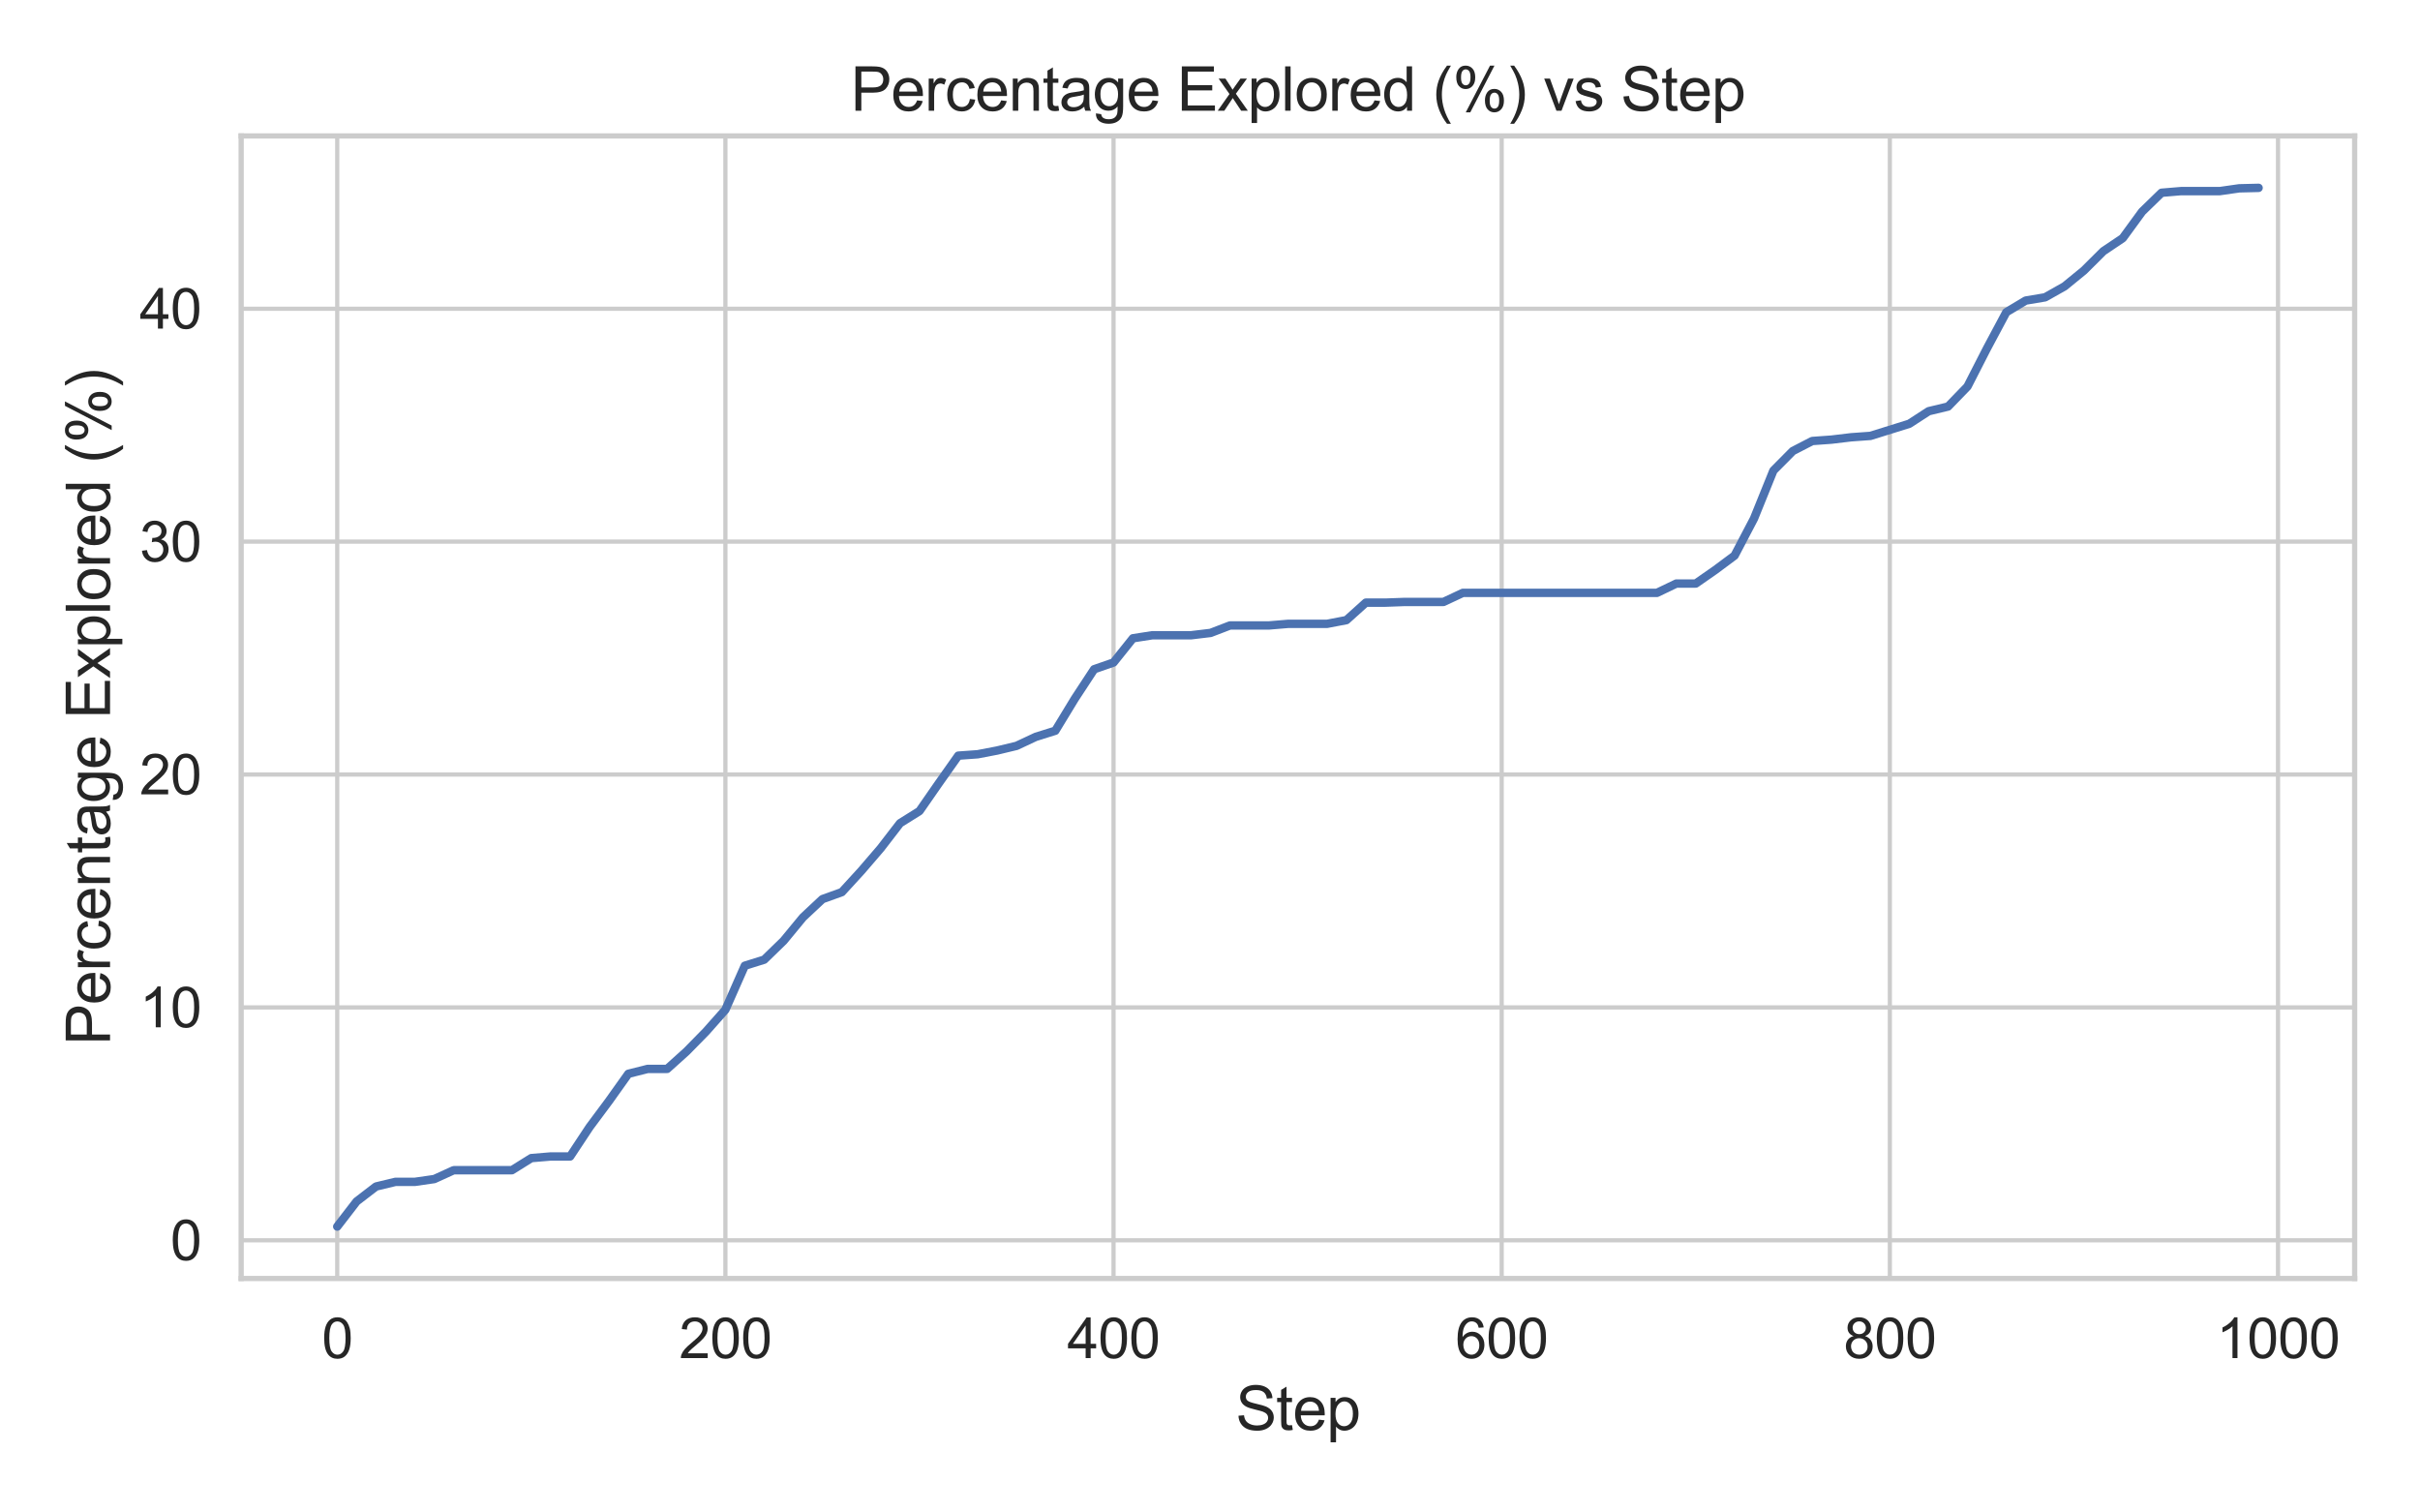 <?xml version="1.0" encoding="utf-8" standalone="no"?>
<!DOCTYPE svg PUBLIC "-//W3C//DTD SVG 1.1//EN"
  "http://www.w3.org/Graphics/SVG/1.1/DTD/svg11.dtd">
<svg xmlns:xlink="http://www.w3.org/1999/xlink" width="576pt" height="360pt" viewBox="0 0 576 360" xmlns="http://www.w3.org/2000/svg" version="1.1">
 <defs>
  <style type="text/css">*{stroke-linejoin: round; stroke-linecap: butt}</style>
 </defs>
 <g id="figure_1">
  <g id="patch_1">
   <path d="M 0 360 
L 576 360 
L 576 0 
L 0 0 
z
" style="fill: #ffffff"/>
  </g>
  <g id="axes_1">
   <g id="patch_2">
    <path d="M 57.402 304.308 
L 560.448 304.308 
L 560.448 32.352 
L 57.402 32.352 
z
" style="fill: #ffffff"/>
   </g>
   <g id="matplotlib.axis_1">
    <g id="xtick_1">
     <g id="line2d_1">
      <path d="M 80.268 304.308 
L 80.268 32.352 
" clip-path="url(#p32e06dc6c1)" style="fill: none; stroke: #cccccc; stroke-linecap: round"/>
     </g>
     <g id="text_1">
      <!-- 0 -->
      <g style="fill: #262626" transform="translate(76.598 323.256) scale(0.132 -0.132)">
       <defs>
        <path id="ArialMT-30" d="M 266 2259 
Q 266 3072 433 3567 
Q 600 4063 929 4331 
Q 1259 4600 1759 4600 
Q 2128 4600 2406 4451 
Q 2684 4303 2865 4023 
Q 3047 3744 3150 3342 
Q 3253 2941 3253 2259 
Q 3253 1453 3087 958 
Q 2922 463 2592 192 
Q 2263 -78 1759 -78 
Q 1097 -78 719 397 
Q 266 969 266 2259 
z
M 844 2259 
Q 844 1131 1108 757 
Q 1372 384 1759 384 
Q 2147 384 2411 759 
Q 2675 1134 2675 2259 
Q 2675 3391 2411 3762 
Q 2147 4134 1753 4134 
Q 1366 4134 1134 3806 
Q 844 3388 844 2259 
z
" transform="scale(0.016)"/>
       </defs>
       <use xlink:href="#ArialMT-30"/>
      </g>
     </g>
    </g>
    <g id="xtick_2">
     <g id="line2d_2">
      <path d="M 172.655 304.308 
L 172.655 32.352 
" clip-path="url(#p32e06dc6c1)" style="fill: none; stroke: #cccccc; stroke-linecap: round"/>
     </g>
     <g id="text_2">
      <!-- 200 -->
      <g style="fill: #262626" transform="translate(161.644 323.256) scale(0.132 -0.132)">
       <defs>
        <path id="ArialMT-32" d="M 3222 541 
L 3222 0 
L 194 0 
Q 188 203 259 391 
Q 375 700 629 1000 
Q 884 1300 1366 1694 
Q 2113 2306 2375 2664 
Q 2638 3022 2638 3341 
Q 2638 3675 2398 3904 
Q 2159 4134 1775 4134 
Q 1369 4134 1125 3890 
Q 881 3647 878 3216 
L 300 3275 
Q 359 3922 746 4261 
Q 1134 4600 1788 4600 
Q 2447 4600 2831 4234 
Q 3216 3869 3216 3328 
Q 3216 3053 3103 2787 
Q 2991 2522 2730 2228 
Q 2469 1934 1863 1422 
Q 1356 997 1212 845 
Q 1069 694 975 541 
L 3222 541 
z
" transform="scale(0.016)"/>
       </defs>
       <use xlink:href="#ArialMT-32"/>
       <use xlink:href="#ArialMT-30" x="55.615"/>
       <use xlink:href="#ArialMT-30" x="111.23"/>
      </g>
     </g>
    </g>
    <g id="xtick_3">
     <g id="line2d_3">
      <path d="M 265.041 304.308 
L 265.041 32.352 
" clip-path="url(#p32e06dc6c1)" style="fill: none; stroke: #cccccc; stroke-linecap: round"/>
     </g>
     <g id="text_3">
      <!-- 400 -->
      <g style="fill: #262626" transform="translate(254.031 323.256) scale(0.132 -0.132)">
       <defs>
        <path id="ArialMT-34" d="M 2069 0 
L 2069 1097 
L 81 1097 
L 81 1613 
L 2172 4581 
L 2631 4581 
L 2631 1613 
L 3250 1613 
L 3250 1097 
L 2631 1097 
L 2631 0 
L 2069 0 
z
M 2069 1613 
L 2069 3678 
L 634 1613 
L 2069 1613 
z
" transform="scale(0.016)"/>
       </defs>
       <use xlink:href="#ArialMT-34"/>
       <use xlink:href="#ArialMT-30" x="55.615"/>
       <use xlink:href="#ArialMT-30" x="111.23"/>
      </g>
     </g>
    </g>
    <g id="xtick_4">
     <g id="line2d_4">
      <path d="M 357.428 304.308 
L 357.428 32.352 
" clip-path="url(#p32e06dc6c1)" style="fill: none; stroke: #cccccc; stroke-linecap: round"/>
     </g>
     <g id="text_4">
      <!-- 600 -->
      <g style="fill: #262626" transform="translate(346.417 323.256) scale(0.132 -0.132)">
       <defs>
        <path id="ArialMT-36" d="M 3184 3459 
L 2625 3416 
Q 2550 3747 2413 3897 
Q 2184 4138 1850 4138 
Q 1581 4138 1378 3988 
Q 1113 3794 959 3422 
Q 806 3050 800 2363 
Q 1003 2672 1297 2822 
Q 1591 2972 1913 2972 
Q 2475 2972 2870 2558 
Q 3266 2144 3266 1488 
Q 3266 1056 3080 686 
Q 2894 316 2569 119 
Q 2244 -78 1831 -78 
Q 1128 -78 684 439 
Q 241 956 241 2144 
Q 241 3472 731 4075 
Q 1159 4600 1884 4600 
Q 2425 4600 2770 4297 
Q 3116 3994 3184 3459 
z
M 888 1484 
Q 888 1194 1011 928 
Q 1134 663 1356 523 
Q 1578 384 1822 384 
Q 2178 384 2434 671 
Q 2691 959 2691 1453 
Q 2691 1928 2437 2201 
Q 2184 2475 1800 2475 
Q 1419 2475 1153 2201 
Q 888 1928 888 1484 
z
" transform="scale(0.016)"/>
       </defs>
       <use xlink:href="#ArialMT-36"/>
       <use xlink:href="#ArialMT-30" x="55.615"/>
       <use xlink:href="#ArialMT-30" x="111.23"/>
      </g>
     </g>
    </g>
    <g id="xtick_5">
     <g id="line2d_5">
      <path d="M 449.815 304.308 
L 449.815 32.352 
" clip-path="url(#p32e06dc6c1)" style="fill: none; stroke: #cccccc; stroke-linecap: round"/>
     </g>
     <g id="text_5">
      <!-- 800 -->
      <g style="fill: #262626" transform="translate(438.804 323.256) scale(0.132 -0.132)">
       <defs>
        <path id="ArialMT-38" d="M 1131 2484 
Q 781 2613 612 2850 
Q 444 3088 444 3419 
Q 444 3919 803 4259 
Q 1163 4600 1759 4600 
Q 2359 4600 2725 4251 
Q 3091 3903 3091 3403 
Q 3091 3084 2923 2848 
Q 2756 2613 2416 2484 
Q 2838 2347 3058 2040 
Q 3278 1734 3278 1309 
Q 3278 722 2862 322 
Q 2447 -78 1769 -78 
Q 1091 -78 675 323 
Q 259 725 259 1325 
Q 259 1772 486 2073 
Q 713 2375 1131 2484 
z
M 1019 3438 
Q 1019 3113 1228 2906 
Q 1438 2700 1772 2700 
Q 2097 2700 2305 2904 
Q 2513 3109 2513 3406 
Q 2513 3716 2298 3927 
Q 2084 4138 1766 4138 
Q 1444 4138 1231 3931 
Q 1019 3725 1019 3438 
z
M 838 1322 
Q 838 1081 952 856 
Q 1066 631 1291 507 
Q 1516 384 1775 384 
Q 2178 384 2440 643 
Q 2703 903 2703 1303 
Q 2703 1709 2433 1975 
Q 2163 2241 1756 2241 
Q 1359 2241 1098 1978 
Q 838 1716 838 1322 
z
" transform="scale(0.016)"/>
       </defs>
       <use xlink:href="#ArialMT-38"/>
       <use xlink:href="#ArialMT-30" x="55.615"/>
       <use xlink:href="#ArialMT-30" x="111.23"/>
      </g>
     </g>
    </g>
    <g id="xtick_6">
     <g id="line2d_6">
      <path d="M 542.202 304.308 
L 542.202 32.352 
" clip-path="url(#p32e06dc6c1)" style="fill: none; stroke: #cccccc; stroke-linecap: round"/>
     </g>
     <g id="text_6">
      <!-- 1000 -->
      <g style="fill: #262626" transform="translate(527.521 323.256) scale(0.132 -0.132)">
       <defs>
        <path id="ArialMT-31" d="M 2384 0 
L 1822 0 
L 1822 3584 
Q 1619 3391 1289 3197 
Q 959 3003 697 2906 
L 697 3450 
Q 1169 3672 1522 3987 
Q 1875 4303 2022 4600 
L 2384 4600 
L 2384 0 
z
" transform="scale(0.016)"/>
       </defs>
       <use xlink:href="#ArialMT-31"/>
       <use xlink:href="#ArialMT-30" x="55.615"/>
       <use xlink:href="#ArialMT-30" x="111.23"/>
       <use xlink:href="#ArialMT-30" x="166.846"/>
      </g>
     </g>
    </g>
    <g id="text_7">
     <!-- Step -->
     <g style="fill: #262626" transform="translate(294.114 340.363) scale(0.144 -0.144)">
      <defs>
       <path id="ArialMT-53" d="M 288 1472 
L 859 1522 
Q 900 1178 1048 958 
Q 1197 738 1509 602 
Q 1822 466 2213 466 
Q 2559 466 2825 569 
Q 3091 672 3220 851 
Q 3350 1031 3350 1244 
Q 3350 1459 3225 1620 
Q 3100 1781 2813 1891 
Q 2628 1963 1997 2114 
Q 1366 2266 1113 2400 
Q 784 2572 623 2826 
Q 463 3081 463 3397 
Q 463 3744 659 4045 
Q 856 4347 1234 4503 
Q 1613 4659 2075 4659 
Q 2584 4659 2973 4495 
Q 3363 4331 3572 4012 
Q 3781 3694 3797 3291 
L 3216 3247 
Q 3169 3681 2898 3903 
Q 2628 4125 2100 4125 
Q 1550 4125 1298 3923 
Q 1047 3722 1047 3438 
Q 1047 3191 1225 3031 
Q 1400 2872 2139 2705 
Q 2878 2538 3153 2413 
Q 3553 2228 3743 1945 
Q 3934 1663 3934 1294 
Q 3934 928 3725 604 
Q 3516 281 3123 101 
Q 2731 -78 2241 -78 
Q 1619 -78 1198 103 
Q 778 284 539 648 
Q 300 1013 288 1472 
z
" transform="scale(0.016)"/>
       <path id="ArialMT-74" d="M 1650 503 
L 1731 6 
Q 1494 -44 1306 -44 
Q 1000 -44 831 53 
Q 663 150 594 308 
Q 525 466 525 972 
L 525 2881 
L 113 2881 
L 113 3319 
L 525 3319 
L 525 4141 
L 1084 4478 
L 1084 3319 
L 1650 3319 
L 1650 2881 
L 1084 2881 
L 1084 941 
Q 1084 700 1114 631 
Q 1144 563 1211 522 
Q 1278 481 1403 481 
Q 1497 481 1650 503 
z
" transform="scale(0.016)"/>
       <path id="ArialMT-65" d="M 2694 1069 
L 3275 997 
Q 3138 488 2766 206 
Q 2394 -75 1816 -75 
Q 1088 -75 661 373 
Q 234 822 234 1631 
Q 234 2469 665 2931 
Q 1097 3394 1784 3394 
Q 2450 3394 2872 2941 
Q 3294 2488 3294 1666 
Q 3294 1616 3291 1516 
L 816 1516 
Q 847 969 1125 678 
Q 1403 388 1819 388 
Q 2128 388 2347 550 
Q 2566 713 2694 1069 
z
M 847 1978 
L 2700 1978 
Q 2663 2397 2488 2606 
Q 2219 2931 1791 2931 
Q 1403 2931 1139 2672 
Q 875 2413 847 1978 
z
" transform="scale(0.016)"/>
       <path id="ArialMT-70" d="M 422 -1272 
L 422 3319 
L 934 3319 
L 934 2888 
Q 1116 3141 1344 3267 
Q 1572 3394 1897 3394 
Q 2322 3394 2647 3175 
Q 2972 2956 3137 2557 
Q 3303 2159 3303 1684 
Q 3303 1175 3120 767 
Q 2938 359 2589 142 
Q 2241 -75 1856 -75 
Q 1575 -75 1351 44 
Q 1128 163 984 344 
L 984 -1272 
L 422 -1272 
z
M 931 1641 
Q 931 1000 1190 694 
Q 1450 388 1819 388 
Q 2194 388 2461 705 
Q 2728 1022 2728 1688 
Q 2728 2322 2467 2637 
Q 2206 2953 1844 2953 
Q 1484 2953 1207 2617 
Q 931 2281 931 1641 
z
" transform="scale(0.016)"/>
      </defs>
      <use xlink:href="#ArialMT-53"/>
      <use xlink:href="#ArialMT-74" x="66.699"/>
      <use xlink:href="#ArialMT-65" x="94.482"/>
      <use xlink:href="#ArialMT-70" x="150.098"/>
     </g>
    </g>
   </g>
   <g id="matplotlib.axis_2">
    <g id="ytick_1">
     <g id="line2d_7">
      <path d="M 57.402 295.217 
L 560.448 295.217 
" clip-path="url(#p32e06dc6c1)" style="fill: none; stroke: #cccccc; stroke-linecap: round"/>
     </g>
     <g id="text_8">
      <!-- 0 -->
      <g style="fill: #262626" transform="translate(40.562 299.941) scale(0.132 -0.132)">
       <use xlink:href="#ArialMT-30"/>
      </g>
     </g>
    </g>
    <g id="ytick_2">
     <g id="line2d_8">
      <path d="M 57.402 239.784 
L 560.448 239.784 
" clip-path="url(#p32e06dc6c1)" style="fill: none; stroke: #cccccc; stroke-linecap: round"/>
     </g>
     <g id="text_9">
      <!-- 10 -->
      <g style="fill: #262626" transform="translate(33.221 244.508) scale(0.132 -0.132)">
       <use xlink:href="#ArialMT-31"/>
       <use xlink:href="#ArialMT-30" x="55.615"/>
      </g>
     </g>
    </g>
    <g id="ytick_3">
     <g id="line2d_9">
      <path d="M 57.402 184.35 
L 560.448 184.35 
" clip-path="url(#p32e06dc6c1)" style="fill: none; stroke: #cccccc; stroke-linecap: round"/>
     </g>
     <g id="text_10">
      <!-- 20 -->
      <g style="fill: #262626" transform="translate(33.221 189.074) scale(0.132 -0.132)">
       <use xlink:href="#ArialMT-32"/>
       <use xlink:href="#ArialMT-30" x="55.615"/>
      </g>
     </g>
    </g>
    <g id="ytick_4">
     <g id="line2d_10">
      <path d="M 57.402 128.917 
L 560.448 128.917 
" clip-path="url(#p32e06dc6c1)" style="fill: none; stroke: #cccccc; stroke-linecap: round"/>
     </g>
     <g id="text_11">
      <!-- 30 -->
      <g style="fill: #262626" transform="translate(33.221 133.641) scale(0.132 -0.132)">
       <defs>
        <path id="ArialMT-33" d="M 269 1209 
L 831 1284 
Q 928 806 1161 595 
Q 1394 384 1728 384 
Q 2125 384 2398 659 
Q 2672 934 2672 1341 
Q 2672 1728 2419 1979 
Q 2166 2231 1775 2231 
Q 1616 2231 1378 2169 
L 1441 2663 
Q 1497 2656 1531 2656 
Q 1891 2656 2178 2843 
Q 2466 3031 2466 3422 
Q 2466 3731 2256 3934 
Q 2047 4138 1716 4138 
Q 1388 4138 1169 3931 
Q 950 3725 888 3313 
L 325 3413 
Q 428 3978 793 4289 
Q 1159 4600 1703 4600 
Q 2078 4600 2393 4439 
Q 2709 4278 2876 4000 
Q 3044 3722 3044 3409 
Q 3044 3113 2884 2869 
Q 2725 2625 2413 2481 
Q 2819 2388 3044 2092 
Q 3269 1797 3269 1353 
Q 3269 753 2831 336 
Q 2394 -81 1725 -81 
Q 1122 -81 723 278 
Q 325 638 269 1209 
z
" transform="scale(0.016)"/>
       </defs>
       <use xlink:href="#ArialMT-33"/>
       <use xlink:href="#ArialMT-30" x="55.615"/>
      </g>
     </g>
    </g>
    <g id="ytick_5">
     <g id="line2d_11">
      <path d="M 57.402 73.484 
L 560.448 73.484 
" clip-path="url(#p32e06dc6c1)" style="fill: none; stroke: #cccccc; stroke-linecap: round"/>
     </g>
     <g id="text_12">
      <!-- 40 -->
      <g style="fill: #262626" transform="translate(33.221 78.208) scale(0.132 -0.132)">
       <use xlink:href="#ArialMT-34"/>
       <use xlink:href="#ArialMT-30" x="55.615"/>
      </g>
     </g>
    </g>
    <g id="text_13">
     <!-- Percentage Explored (%) -->
     <g style="fill: #262626" transform="translate(26.19 248.766) rotate(-90) scale(0.144 -0.144)">
      <defs>
       <path id="ArialMT-50" d="M 494 0 
L 494 4581 
L 2222 4581 
Q 2678 4581 2919 4538 
Q 3256 4481 3484 4323 
Q 3713 4166 3852 3881 
Q 3991 3597 3991 3256 
Q 3991 2672 3619 2267 
Q 3247 1863 2275 1863 
L 1100 1863 
L 1100 0 
L 494 0 
z
M 1100 2403 
L 2284 2403 
Q 2872 2403 3119 2622 
Q 3366 2841 3366 3238 
Q 3366 3525 3220 3729 
Q 3075 3934 2838 4000 
Q 2684 4041 2272 4041 
L 1100 4041 
L 1100 2403 
z
" transform="scale(0.016)"/>
       <path id="ArialMT-72" d="M 416 0 
L 416 3319 
L 922 3319 
L 922 2816 
Q 1116 3169 1280 3281 
Q 1444 3394 1641 3394 
Q 1925 3394 2219 3213 
L 2025 2691 
Q 1819 2813 1613 2813 
Q 1428 2813 1281 2702 
Q 1134 2591 1072 2394 
Q 978 2094 978 1738 
L 978 0 
L 416 0 
z
" transform="scale(0.016)"/>
       <path id="ArialMT-63" d="M 2588 1216 
L 3141 1144 
Q 3050 572 2676 248 
Q 2303 -75 1759 -75 
Q 1078 -75 664 370 
Q 250 816 250 1647 
Q 250 2184 428 2587 
Q 606 2991 970 3192 
Q 1334 3394 1763 3394 
Q 2303 3394 2647 3120 
Q 2991 2847 3088 2344 
L 2541 2259 
Q 2463 2594 2264 2762 
Q 2066 2931 1784 2931 
Q 1359 2931 1093 2626 
Q 828 2322 828 1663 
Q 828 994 1084 691 
Q 1341 388 1753 388 
Q 2084 388 2306 591 
Q 2528 794 2588 1216 
z
" transform="scale(0.016)"/>
       <path id="ArialMT-6e" d="M 422 0 
L 422 3319 
L 928 3319 
L 928 2847 
Q 1294 3394 1984 3394 
Q 2284 3394 2536 3286 
Q 2788 3178 2913 3003 
Q 3038 2828 3088 2588 
Q 3119 2431 3119 2041 
L 3119 0 
L 2556 0 
L 2556 2019 
Q 2556 2363 2490 2533 
Q 2425 2703 2258 2804 
Q 2091 2906 1866 2906 
Q 1506 2906 1245 2678 
Q 984 2450 984 1813 
L 984 0 
L 422 0 
z
" transform="scale(0.016)"/>
       <path id="ArialMT-61" d="M 2588 409 
Q 2275 144 1986 34 
Q 1697 -75 1366 -75 
Q 819 -75 525 192 
Q 231 459 231 875 
Q 231 1119 342 1320 
Q 453 1522 633 1644 
Q 813 1766 1038 1828 
Q 1203 1872 1538 1913 
Q 2219 1994 2541 2106 
Q 2544 2222 2544 2253 
Q 2544 2597 2384 2738 
Q 2169 2928 1744 2928 
Q 1347 2928 1158 2789 
Q 969 2650 878 2297 
L 328 2372 
Q 403 2725 575 2942 
Q 747 3159 1072 3276 
Q 1397 3394 1825 3394 
Q 2250 3394 2515 3294 
Q 2781 3194 2906 3042 
Q 3031 2891 3081 2659 
Q 3109 2516 3109 2141 
L 3109 1391 
Q 3109 606 3145 398 
Q 3181 191 3288 0 
L 2700 0 
Q 2613 175 2588 409 
z
M 2541 1666 
Q 2234 1541 1622 1453 
Q 1275 1403 1131 1340 
Q 988 1278 909 1158 
Q 831 1038 831 891 
Q 831 666 1001 516 
Q 1172 366 1500 366 
Q 1825 366 2078 508 
Q 2331 650 2450 897 
Q 2541 1088 2541 1459 
L 2541 1666 
z
" transform="scale(0.016)"/>
       <path id="ArialMT-67" d="M 319 -275 
L 866 -356 
Q 900 -609 1056 -725 
Q 1266 -881 1628 -881 
Q 2019 -881 2231 -725 
Q 2444 -569 2519 -288 
Q 2563 -116 2559 434 
Q 2191 0 1641 0 
Q 956 0 581 494 
Q 206 988 206 1678 
Q 206 2153 378 2554 
Q 550 2956 876 3175 
Q 1203 3394 1644 3394 
Q 2231 3394 2613 2919 
L 2613 3319 
L 3131 3319 
L 3131 450 
Q 3131 -325 2973 -648 
Q 2816 -972 2473 -1159 
Q 2131 -1347 1631 -1347 
Q 1038 -1347 672 -1080 
Q 306 -813 319 -275 
z
M 784 1719 
Q 784 1066 1043 766 
Q 1303 466 1694 466 
Q 2081 466 2343 764 
Q 2606 1063 2606 1700 
Q 2606 2309 2336 2618 
Q 2066 2928 1684 2928 
Q 1309 2928 1046 2623 
Q 784 2319 784 1719 
z
" transform="scale(0.016)"/>
       <path id="ArialMT-20" transform="scale(0.016)"/>
       <path id="ArialMT-45" d="M 506 0 
L 506 4581 
L 3819 4581 
L 3819 4041 
L 1113 4041 
L 1113 2638 
L 3647 2638 
L 3647 2100 
L 1113 2100 
L 1113 541 
L 3925 541 
L 3925 0 
L 506 0 
z
" transform="scale(0.016)"/>
       <path id="ArialMT-78" d="M 47 0 
L 1259 1725 
L 138 3319 
L 841 3319 
L 1350 2541 
Q 1494 2319 1581 2169 
Q 1719 2375 1834 2534 
L 2394 3319 
L 3066 3319 
L 1919 1756 
L 3153 0 
L 2463 0 
L 1781 1031 
L 1600 1309 
L 728 0 
L 47 0 
z
" transform="scale(0.016)"/>
       <path id="ArialMT-6c" d="M 409 0 
L 409 4581 
L 972 4581 
L 972 0 
L 409 0 
z
" transform="scale(0.016)"/>
       <path id="ArialMT-6f" d="M 213 1659 
Q 213 2581 725 3025 
Q 1153 3394 1769 3394 
Q 2453 3394 2887 2945 
Q 3322 2497 3322 1706 
Q 3322 1066 3130 698 
Q 2938 331 2570 128 
Q 2203 -75 1769 -75 
Q 1072 -75 642 372 
Q 213 819 213 1659 
z
M 791 1659 
Q 791 1022 1069 705 
Q 1347 388 1769 388 
Q 2188 388 2466 706 
Q 2744 1025 2744 1678 
Q 2744 2294 2464 2611 
Q 2184 2928 1769 2928 
Q 1347 2928 1069 2612 
Q 791 2297 791 1659 
z
" transform="scale(0.016)"/>
       <path id="ArialMT-64" d="M 2575 0 
L 2575 419 
Q 2259 -75 1647 -75 
Q 1250 -75 917 144 
Q 584 363 401 755 
Q 219 1147 219 1656 
Q 219 2153 384 2558 
Q 550 2963 881 3178 
Q 1213 3394 1622 3394 
Q 1922 3394 2156 3267 
Q 2391 3141 2538 2938 
L 2538 4581 
L 3097 4581 
L 3097 0 
L 2575 0 
z
M 797 1656 
Q 797 1019 1065 703 
Q 1334 388 1700 388 
Q 2069 388 2326 689 
Q 2584 991 2584 1609 
Q 2584 2291 2321 2609 
Q 2059 2928 1675 2928 
Q 1300 2928 1048 2622 
Q 797 2316 797 1656 
z
" transform="scale(0.016)"/>
       <path id="ArialMT-28" d="M 1497 -1347 
Q 1031 -759 709 28 
Q 388 816 388 1659 
Q 388 2403 628 3084 
Q 909 3875 1497 4659 
L 1900 4659 
Q 1522 4009 1400 3731 
Q 1209 3300 1100 2831 
Q 966 2247 966 1656 
Q 966 153 1900 -1347 
L 1497 -1347 
z
" transform="scale(0.016)"/>
       <path id="ArialMT-25" d="M 372 3481 
Q 372 3972 619 4315 
Q 866 4659 1334 4659 
Q 1766 4659 2048 4351 
Q 2331 4044 2331 3447 
Q 2331 2866 2045 2552 
Q 1759 2238 1341 2238 
Q 925 2238 648 2547 
Q 372 2856 372 3481 
z
M 1350 4272 
Q 1141 4272 1002 4090 
Q 863 3909 863 3425 
Q 863 2984 1003 2804 
Q 1144 2625 1350 2625 
Q 1563 2625 1702 2806 
Q 1841 2988 1841 3469 
Q 1841 3913 1700 4092 
Q 1559 4272 1350 4272 
z
M 1353 -169 
L 3859 4659 
L 4316 4659 
L 1819 -169 
L 1353 -169 
z
M 3334 1075 
Q 3334 1569 3581 1911 
Q 3828 2253 4300 2253 
Q 4731 2253 5014 1945 
Q 5297 1638 5297 1041 
Q 5297 459 5011 145 
Q 4725 -169 4303 -169 
Q 3888 -169 3611 142 
Q 3334 453 3334 1075 
z
M 4316 1866 
Q 4103 1866 3964 1684 
Q 3825 1503 3825 1019 
Q 3825 581 3965 400 
Q 4106 219 4313 219 
Q 4528 219 4667 400 
Q 4806 581 4806 1063 
Q 4806 1506 4665 1686 
Q 4525 1866 4316 1866 
z
" transform="scale(0.016)"/>
       <path id="ArialMT-29" d="M 791 -1347 
L 388 -1347 
Q 1322 153 1322 1656 
Q 1322 2244 1188 2822 
Q 1081 3291 891 3722 
Q 769 4003 388 4659 
L 791 4659 
Q 1378 3875 1659 3084 
Q 1900 2403 1900 1659 
Q 1900 816 1576 28 
Q 1253 -759 791 -1347 
z
" transform="scale(0.016)"/>
      </defs>
      <use xlink:href="#ArialMT-50"/>
      <use xlink:href="#ArialMT-65" x="66.699"/>
      <use xlink:href="#ArialMT-72" x="122.314"/>
      <use xlink:href="#ArialMT-63" x="155.615"/>
      <use xlink:href="#ArialMT-65" x="205.615"/>
      <use xlink:href="#ArialMT-6e" x="261.23"/>
      <use xlink:href="#ArialMT-74" x="316.846"/>
      <use xlink:href="#ArialMT-61" x="344.629"/>
      <use xlink:href="#ArialMT-67" x="400.244"/>
      <use xlink:href="#ArialMT-65" x="455.859"/>
      <use xlink:href="#ArialMT-20" x="511.475"/>
      <use xlink:href="#ArialMT-45" x="539.258"/>
      <use xlink:href="#ArialMT-78" x="605.957"/>
      <use xlink:href="#ArialMT-70" x="655.957"/>
      <use xlink:href="#ArialMT-6c" x="711.572"/>
      <use xlink:href="#ArialMT-6f" x="733.789"/>
      <use xlink:href="#ArialMT-72" x="789.404"/>
      <use xlink:href="#ArialMT-65" x="822.705"/>
      <use xlink:href="#ArialMT-64" x="878.32"/>
      <use xlink:href="#ArialMT-20" x="933.936"/>
      <use xlink:href="#ArialMT-28" x="961.719"/>
      <use xlink:href="#ArialMT-25" x="995.02"/>
      <use xlink:href="#ArialMT-29" x="1083.936"/>
     </g>
    </g>
   </g>
   <g id="PolyCollection_1"/>
   <g id="line2d_12">
    <path d="M 80.268 291.946 
L 84.887 285.96 
L 89.506 282.412 
L 94.126 281.303 
L 98.745 281.303 
L 103.364 280.638 
L 107.984 278.531 
L 112.603 278.531 
L 117.222 278.531 
L 121.842 278.531 
L 126.461 275.649 
L 131.08 275.261 
L 135.7 275.261 
L 140.319 268.276 
L 144.938 262.068 
L 149.558 255.582 
L 154.177 254.418 
L 158.796 254.418 
L 163.416 250.26 
L 168.035 245.549 
L 172.655 240.338 
L 177.274 229.861 
L 181.893 228.42 
L 186.513 223.93 
L 191.132 218.331 
L 195.751 214.007 
L 200.371 212.344 
L 204.99 207.3 
L 209.609 201.923 
L 214.229 195.936 
L 218.848 193.053 
L 223.467 186.401 
L 228.087 179.86 
L 232.706 179.528 
L 237.325 178.641 
L 241.945 177.532 
L 246.564 175.37 
L 251.183 173.929 
L 255.803 166.334 
L 260.422 159.294 
L 265.041 157.687 
L 269.661 151.922 
L 274.28 151.201 
L 278.899 151.201 
L 283.519 151.201 
L 288.138 150.647 
L 292.757 148.873 
L 297.377 148.873 
L 301.996 148.873 
L 306.615 148.485 
L 311.235 148.485 
L 315.854 148.485 
L 320.473 147.598 
L 325.093 143.44 
L 329.712 143.44 
L 334.331 143.274 
L 338.951 143.274 
L 343.57 143.274 
L 348.189 141.112 
L 352.809 141.112 
L 357.428 141.112 
L 362.047 141.112 
L 366.667 141.112 
L 371.286 141.112 
L 375.905 141.112 
L 380.525 141.112 
L 385.144 141.112 
L 389.763 141.112 
L 394.383 141.112 
L 399.002 138.895 
L 403.621 138.895 
L 408.241 135.68 
L 412.86 132.243 
L 417.479 123.429 
L 422.099 112.01 
L 426.718 107.353 
L 431.337 104.97 
L 435.957 104.637 
L 440.576 104.083 
L 445.195 103.75 
L 449.815 102.309 
L 454.434 100.868 
L 459.054 97.874 
L 463.673 96.766 
L 468.292 91.998 
L 472.912 82.963 
L 477.531 74.315 
L 482.15 71.543 
L 486.77 70.767 
L 491.389 68.162 
L 496.008 64.392 
L 500.628 59.792 
L 505.247 56.687 
L 509.866 50.368 
L 514.486 45.878 
L 519.105 45.49 
L 523.724 45.49 
L 528.344 45.49 
L 532.963 44.825 
L 537.582 44.714 
" clip-path="url(#p32e06dc6c1)" style="fill: none; stroke: #4c72b0; stroke-width: 2; stroke-linecap: round"/>
   </g>
   <g id="patch_3">
    <path d="M 57.402 304.308 
L 57.402 32.352 
" style="fill: none; stroke: #cccccc; stroke-width: 1.25; stroke-linejoin: miter; stroke-linecap: square"/>
   </g>
   <g id="patch_4">
    <path d="M 560.448 304.308 
L 560.448 32.352 
" style="fill: none; stroke: #cccccc; stroke-width: 1.25; stroke-linejoin: miter; stroke-linecap: square"/>
   </g>
   <g id="patch_5">
    <path d="M 57.402 304.308 
L 560.448 304.308 
" style="fill: none; stroke: #cccccc; stroke-width: 1.25; stroke-linejoin: miter; stroke-linecap: square"/>
   </g>
   <g id="patch_6">
    <path d="M 57.402 32.352 
L 560.448 32.352 
" style="fill: none; stroke: #cccccc; stroke-width: 1.25; stroke-linejoin: miter; stroke-linecap: square"/>
   </g>
   <g id="text_14">
    <!-- Percentage Explored (%) vs Step -->
    <g style="fill: #262626" transform="translate(202.477 26.352) scale(0.144 -0.144)">
     <defs>
      <path id="ArialMT-76" d="M 1344 0 
L 81 3319 
L 675 3319 
L 1388 1331 
Q 1503 1009 1600 663 
Q 1675 925 1809 1294 
L 2547 3319 
L 3125 3319 
L 1869 0 
L 1344 0 
z
" transform="scale(0.016)"/>
      <path id="ArialMT-73" d="M 197 991 
L 753 1078 
Q 800 744 1014 566 
Q 1228 388 1613 388 
Q 2000 388 2187 545 
Q 2375 703 2375 916 
Q 2375 1106 2209 1216 
Q 2094 1291 1634 1406 
Q 1016 1563 777 1677 
Q 538 1791 414 1992 
Q 291 2194 291 2438 
Q 291 2659 392 2848 
Q 494 3038 669 3163 
Q 800 3259 1026 3326 
Q 1253 3394 1513 3394 
Q 1903 3394 2198 3281 
Q 2494 3169 2634 2976 
Q 2775 2784 2828 2463 
L 2278 2388 
Q 2241 2644 2061 2787 
Q 1881 2931 1553 2931 
Q 1166 2931 1000 2803 
Q 834 2675 834 2503 
Q 834 2394 903 2306 
Q 972 2216 1119 2156 
Q 1203 2125 1616 2013 
Q 2213 1853 2448 1751 
Q 2684 1650 2818 1456 
Q 2953 1263 2953 975 
Q 2953 694 2789 445 
Q 2625 197 2315 61 
Q 2006 -75 1616 -75 
Q 969 -75 630 194 
Q 291 463 197 991 
z
" transform="scale(0.016)"/>
     </defs>
     <use xlink:href="#ArialMT-50"/>
     <use xlink:href="#ArialMT-65" x="66.699"/>
     <use xlink:href="#ArialMT-72" x="122.314"/>
     <use xlink:href="#ArialMT-63" x="155.615"/>
     <use xlink:href="#ArialMT-65" x="205.615"/>
     <use xlink:href="#ArialMT-6e" x="261.23"/>
     <use xlink:href="#ArialMT-74" x="316.846"/>
     <use xlink:href="#ArialMT-61" x="344.629"/>
     <use xlink:href="#ArialMT-67" x="400.244"/>
     <use xlink:href="#ArialMT-65" x="455.859"/>
     <use xlink:href="#ArialMT-20" x="511.475"/>
     <use xlink:href="#ArialMT-45" x="539.258"/>
     <use xlink:href="#ArialMT-78" x="605.957"/>
     <use xlink:href="#ArialMT-70" x="655.957"/>
     <use xlink:href="#ArialMT-6c" x="711.572"/>
     <use xlink:href="#ArialMT-6f" x="733.789"/>
     <use xlink:href="#ArialMT-72" x="789.404"/>
     <use xlink:href="#ArialMT-65" x="822.705"/>
     <use xlink:href="#ArialMT-64" x="878.32"/>
     <use xlink:href="#ArialMT-20" x="933.936"/>
     <use xlink:href="#ArialMT-28" x="961.719"/>
     <use xlink:href="#ArialMT-25" x="995.02"/>
     <use xlink:href="#ArialMT-29" x="1083.936"/>
     <use xlink:href="#ArialMT-20" x="1117.236"/>
     <use xlink:href="#ArialMT-76" x="1145.02"/>
     <use xlink:href="#ArialMT-73" x="1195.02"/>
     <use xlink:href="#ArialMT-20" x="1245.02"/>
     <use xlink:href="#ArialMT-53" x="1272.803"/>
     <use xlink:href="#ArialMT-74" x="1339.502"/>
     <use xlink:href="#ArialMT-65" x="1367.285"/>
     <use xlink:href="#ArialMT-70" x="1422.9"/>
    </g>
   </g>
  </g>
 </g>
 <defs>
  <clipPath id="p32e06dc6c1">
   <rect x="57.402" y="32.352" width="503.046" height="271.956"/>
  </clipPath>
 </defs>
</svg>
